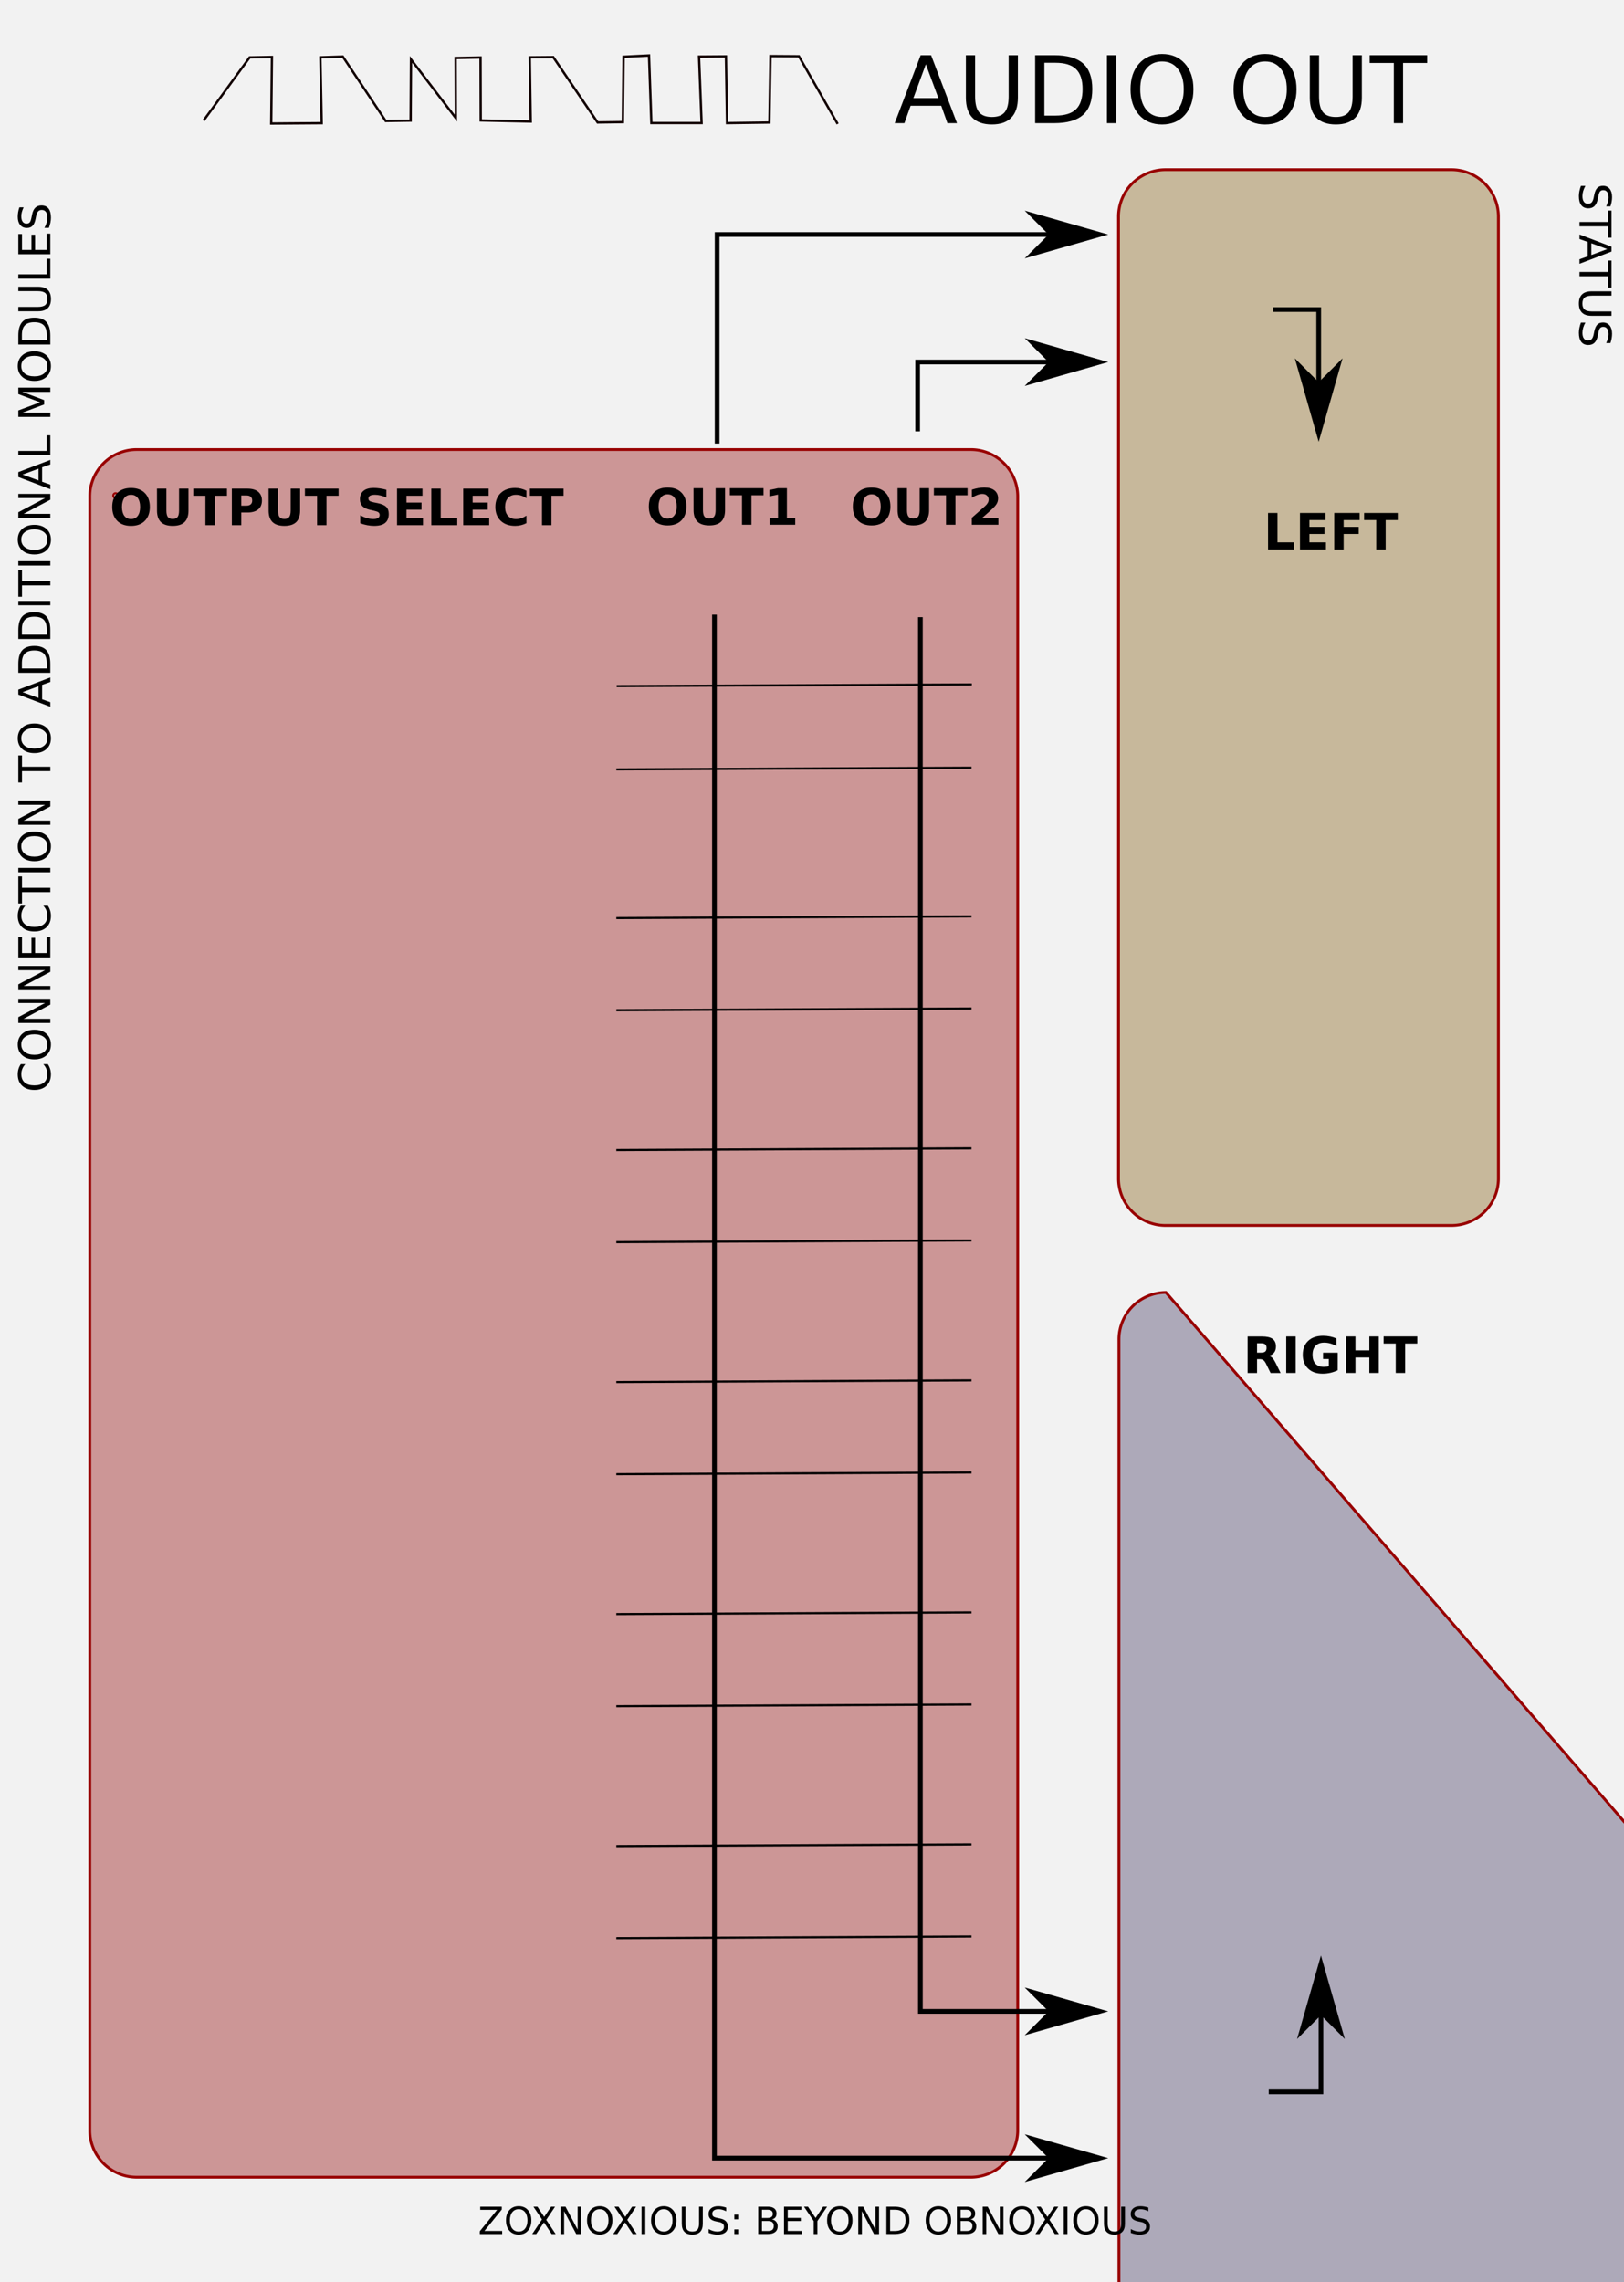 <?xml version="1.0" encoding="UTF-8" standalone="no"?>
<!-- Created with Inkscape (http://www.inkscape.org/) -->

<svg
   width="91.44mm"
   height="128.5mm"
   viewBox="0 0 91.44 128.5"
   version="1.1"
   id="svg1199"
   inkscape:version="1.1.2 (0a00cf5339, 2022-02-04)"
   sodipodi:docname="AudioOut.svg"
   xmlns:inkscape="http://www.inkscape.org/namespaces/inkscape"
   xmlns:sodipodi="http://sodipodi.sourceforge.net/DTD/sodipodi-0.dtd"
   xmlns="http://www.w3.org/2000/svg"
   xmlns:svg="http://www.w3.org/2000/svg">
  <rect x="0" y="0" width="91.44" height="128.5" fill="#808080" stroke="none"/>
  <sodipodi:namedview
     id="namedview1201"
     pagecolor="#ffffff"
     bordercolor="#666666"
     borderopacity="1.0"
     inkscape:pageshadow="2"
     inkscape:pageopacity="0.0"
     inkscape:pagecheckerboard="0"
     inkscape:document-units="mm"
     showgrid="false"
     inkscape:zoom="0.7799327"
     inkscape:cx="157.70592"
     inkscape:cy="224.37833"
     inkscape:window-width="1231"
     inkscape:window-height="707"
     inkscape:window-x="209"
     inkscape:window-y="122"
     inkscape:window-maximized="0"
     inkscape:current-layer="layer3"
     inkscape:snap-nodes="false" />
  <defs
     id="defs1196">
    <marker
       style="overflow:visible"
       id="marker2980"
       refX="0"
       refY="0"
       orient="auto"
       inkscape:stockid="Arrow1Lstart"
       inkscape:isstock="true">
      <path
         transform="matrix(0.8,0,0,0.8,10,0)"
         style="fill:context-stroke;fill-rule:evenodd;stroke:context-stroke;stroke-width:1pt"
         d="M 0,0 5,-5 -12.5,0 5,5 Z"
         id="path2719" />
    </marker>
    <marker
       style="overflow:visible"
       id="Arrow1Lend"
       refX="0"
       refY="0"
       orient="auto"
       inkscape:stockid="Arrow1Lend"
       inkscape:isstock="true">
      <path
         transform="matrix(-0.8,0,0,-0.8,-10,0)"
         style="fill:context-stroke;fill-rule:evenodd;stroke:context-stroke;stroke-width:1pt"
         d="M 0,0 5,-5 -12.5,0 5,5 Z"
         id="path6358" />
    </marker>
    <marker
       style="overflow:visible"
       id="marker6625"
       refX="0"
       refY="0"
       orient="auto"
       inkscape:stockid="Arrow1Lstart"
       inkscape:isstock="true">
      <path
         transform="matrix(0.8,0,0,0.8,10,0)"
         style="fill:context-stroke;fill-rule:evenodd;stroke:context-stroke;stroke-width:1pt"
         d="M 0,0 5,-5 -12.5,0 5,5 Z"
         id="path6623" />
    </marker>
    <marker
       style="overflow:visible"
       id="Arrow1Lstart"
       refX="0"
       refY="0"
       orient="auto"
       inkscape:stockid="Arrow1Lstart"
       inkscape:isstock="true">
      <path
         transform="matrix(0.8,0,0,0.8,10,0)"
         style="fill:context-stroke;fill-rule:evenodd;stroke:context-stroke;stroke-width:1pt"
         d="M 0,0 5,-5 -12.5,0 5,5 Z"
         id="path6355" />
    </marker>
    <marker
       style="overflow:visible"
       id="Arrow1Lend-5"
       refX="0"
       refY="0"
       orient="auto"
       inkscape:stockid="Arrow1Lend"
       inkscape:isstock="true">
      <path
         transform="matrix(-0.8,0,0,-0.8,-10,0)"
         style="fill:context-stroke;fill-rule:evenodd;stroke:context-stroke;stroke-width:1pt"
         d="M 0,0 5,-5 -12.5,0 5,5 Z"
         id="path6358-6" />
    </marker>
    <marker
       style="overflow:visible"
       id="Arrow1Lend-1"
       refX="0"
       refY="0"
       orient="auto"
       inkscape:stockid="Arrow1Lend"
       inkscape:isstock="true">
      <path
         transform="matrix(-0.8,0,0,-0.8,-10,0)"
         style="fill:context-stroke;fill-rule:evenodd;stroke:context-stroke;stroke-width:1pt"
         d="M 0,0 5,-5 -12.5,0 5,5 Z"
         id="path6358-4" />
    </marker>
    <inkscape:path-effect
       effect="fillet_chamfer"
       id="path-effect143"
       is_visible="true"
       lpeversion="1"
       satellites_param="F,0,0,1,0,2.646,0,2 @ F,0,0,1,0,2.646,0,2 @ F,0,0,1,0,2.646,0,2 @ F,0,0,1,0,2.646,0,2"
       unit="px"
       method="auto"
       mode="F"
       radius="10"
       chamfer_steps="1"
       flexible="false"
       use_knot_distance="true"
       apply_no_radius="true"
       apply_with_radius="true"
       only_selected="false"
       hide_knots="false"
       nodesatellites_param="F,0,0,1,0,2.646,0,2 @ F,0,0,1,0,2.646,0,2 @ F,0,0,1,0,2.646,0,2 @ F,0,0,1,0,2.646,0,2" />
    <inkscape:path-effect
       effect="fillet_chamfer"
       id="path-effect145"
       is_visible="true"
       lpeversion="1"
       satellites_param="F,0,0,1,0,2.646,0,1 @ F,0,0,1,0,2.646,0,1 @ F,0,0,1,0,2.646,0,1 @ F,0,0,1,0,2.646,0,1"
       unit="px"
       method="auto"
       mode="F"
       radius="10"
       chamfer_steps="1"
       flexible="false"
       use_knot_distance="true"
       apply_no_radius="true"
       apply_with_radius="true"
       only_selected="false"
       hide_knots="false"
       nodesatellites_param="F,0,0,1,0,2.646,0,1 @ F,0,0,1,0,2.646,0,1 @ F,0,0,1,0,2.646,0,1 @ F,0,0,1,0,2.646,0,1" />
    <inkscape:path-effect
       effect="fillet_chamfer"
       id="path-effect147"
       is_visible="true"
       lpeversion="1"
       satellites_param="F,0,0,1,0,2.646,0,1 @ F,0,0,1,0,2.646,0,1 @ F,0,0,1,0,2.646,0,1 @ F,0,0,1,0,2.646,0,1"
       unit="px"
       method="auto"
       mode="F"
       radius="10"
       chamfer_steps="1"
       flexible="false"
       use_knot_distance="true"
       apply_no_radius="true"
       apply_with_radius="true"
       only_selected="false"
       hide_knots="false"
       nodesatellites_param="F,0,0,1,0,2.646,0,1 @ F,0,0,1,0,2.646,0,1 @ F,0,0,1,0,2.646,0,1 @ F,0,0,1,0,2.646,0,1" />
  </defs>
  <g
     inkscape:groupmode="layer"
     id="layer3"
     inkscape:label="background"
     style="display:inline">
    <g
       id="rect297"
       style="display:inline;fill:#f2f2f2;fill-opacity:1;stroke:none;stroke-opacity:1"
       transform="matrix(1.226,0,0,1.021,-1.528,-1.854)">
      <path
         style="color:#000000;fill:#f2f2f2;fill-opacity:1;stroke:none;stroke-width:0.222;stroke-opacity:1;-inkscape-stroke:none;paint-order:markers fill stroke"
         d="M -0.273,-0.031 H 76.953 V 129.291 H -0.273 Z"
         id="path32372" />
      <path
         style="color:#000000;fill:#f2f2f2;fill-opacity:1;stroke:none;stroke-opacity:1;-inkscape-stroke:none;paint-order:markers fill stroke"
         d="M -0.385,-0.143 V -0.031 129.402 H 77.064 V -0.143 Z m 0.223,0.223 H 76.842 V 129.18 H -0.162 Z"
         id="path32374" />
    </g>
    <path
       style="display:inline;fill:#c7b89b;fill-opacity:1;stroke:#980000;stroke-width:0.158;stroke-dasharray:none"
       id="rect1316-8"
       width="21.39"
       height="59.448"
       x="62.978"
       y="9.553"
       inkscape:path-effect="#path-effect145"
       sodipodi:type="rect"
       d="M 65.624,9.553 H 81.722 a 2.646,2.646 45 0 1 2.646,2.646 V 66.355 A 2.646,2.646 135 0 1 81.722,69.001 H 65.624 A 2.646,2.646 45 0 1 62.978,66.355 V 12.199 a 2.646,2.646 135 0 1 2.646,-2.646 z" />
    <path
       style="display:inline;fill:#ada9b9;fill-opacity:1;stroke:#980000;stroke-width:0.158;stroke-dasharray:none"
       id="rect1316-8-9"
       width="21.34"
       height="50.327"
       x="63.003"
       y="72.773"
       inkscape:path-effect="#path-effect147"
       sodipodi:type="rect"
       d="m 65.649,72.773 h 16.048 a 2.646,2.646 45 0 1 2.646,2.646 v 45.035 a 2.646,2.646 135 0 1 -2.646,2.646 H 65.649 a 2.646,2.646 45 0 1 -2.646,-2.646 V 75.419 a 2.646,2.646 135 0 1 2.646,-2.646 z" />
    <path
       style="display:inline;fill:#cc9696;fill-opacity:1;stroke:#980000;stroke-width:0.158;stroke-dasharray:none"
       id="rect1316"
       width="52.248"
       height="97.279"
       x="5.055"
       y="25.313"
       inkscape:path-effect="#path-effect143"
       sodipodi:type="rect"
       d="M 7.701,25.313 H 54.657 a 2.646,2.646 45 0 1 2.646,2.646 v 91.987 a 2.646,2.646 135 0 1 -2.646,2.646 H 7.701 A 2.646,2.646 45 0 1 5.055,119.946 V 27.959 a 2.646,2.646 135 0 1 2.646,-2.646 z" />
  </g>
  <g
     inkscape:groupmode="layer"
     id="layer2"
     inkscape:label="layout"
     style="display:inline">
    <g
       id="path1674">
      <path
         style="color:#000000;fill:#b1b1b1;stroke-width:0.265;-inkscape-stroke:none"
         d="m 6.564,27.902 a 0.055,0.055 0 0 1 -0.055,0.055 0.055,0.055 0 0 1 -0.055,-0.055 0.055,0.055 0 0 1 0.055,-0.055 0.055,0.055 0 0 1 0.055,0.055 z"
         id="path1358" />
      <path
         style="color:#000000;fill:#980000;-inkscape-stroke:none"
         d="m 6.508,27.715 c -0.102,0 -0.186,0.086 -0.186,0.188 1.9e-6,0.102 0.084,0.188 0.186,0.188 0.102,0 0.187,-0.086 0.188,-0.188 -1.9e-6,-0.102 -0.086,-0.188 -0.188,-0.188 z m 0,0.109 c 0.041,0 0.078,0.037 0.078,0.078 -8e-7,0.041 -0.037,0.076 -0.078,0.076 -0.041,0 -0.076,-0.035 -0.076,-0.076 8e-7,-0.041 0.035,-0.078 0.076,-0.078 z"
         id="path1360" />
    </g>
    <g
       aria-label="OUTPUT SELECT"
       id="text2294"
       style="font-weight:bold;font-size:2.822px;line-height:1.25;-inkscape-font-specification:'sans-serif, Bold';stroke-width:0.265">
      <path
         d="m 7.378,27.86 q -0.243,0 -0.376,0.179 -0.134,0.179 -0.134,0.504 0,0.324 0.134,0.503 0.134,0.179 0.376,0.179 0.244,0 0.378,-0.179 0.134,-0.179 0.134,-0.503 0,-0.325 -0.134,-0.504 Q 7.622,27.86 7.378,27.86 Z m 0,-0.384 q 0.496,0 0.777,0.284 0.281,0.284 0.281,0.784 0,0.499 -0.281,0.783 -0.281,0.284 -0.777,0.284 -0.495,0 -0.777,-0.284 -0.281,-0.284 -0.281,-0.783 0,-0.5 0.281,-0.784 0.282,-0.284 0.777,-0.284 z"
         id="path1132" />
      <path
         d="m 8.838,27.513 h 0.531 v 1.233 q 0,0.255 0.083,0.365 0.084,0.109 0.273,0.109 0.19,0 0.273,-0.109 0.084,-0.11 0.084,-0.365 v -1.233 h 0.531 v 1.233 q 0,0.437 -0.219,0.65 -0.219,0.214 -0.668,0.214 -0.448,0 -0.667,-0.214 -0.219,-0.214 -0.219,-0.65 z"
         id="path1134" />
      <path
         d="m 10.884,27.513 h 1.896 v 0.401 h -0.682 v 1.656 h -0.531 v -1.656 h -0.684 z"
         id="path1136" />
      <path
         d="m 13.054,27.513 h 0.881 q 0.393,0 0.602,0.175 0.211,0.174 0.211,0.496 0,0.324 -0.211,0.499 -0.209,0.174 -0.602,0.174 h -0.35 v 0.714 h -0.531 z m 0.531,0.384 v 0.575 h 0.294 q 0.154,0 0.238,-0.074 0.084,-0.076 0.084,-0.214 0,-0.138 -0.084,-0.212 -0.084,-0.074 -0.238,-0.074 z"
         id="path1138" />
      <path
         d="m 15.123,27.513 h 0.531 v 1.233 q 0,0.255 0.083,0.365 0.084,0.109 0.273,0.109 0.19,0 0.273,-0.109 0.084,-0.11 0.084,-0.365 v -1.233 h 0.531 v 1.233 q 0,0.437 -0.219,0.65 -0.219,0.214 -0.668,0.214 -0.448,0 -0.667,-0.214 -0.219,-0.214 -0.219,-0.65 z"
         id="path1140" />
      <path
         d="m 17.169,27.513 h 1.896 v 0.401 h -0.682 v 1.656 H 17.853 v -1.656 h -0.684 z"
         id="path1142" />
      <path
         d="m 21.754,27.577 v 0.435 q -0.169,-0.076 -0.331,-0.114 -0.161,-0.039 -0.305,-0.039 -0.19,0 -0.281,0.052 -0.091,0.052 -0.091,0.163 0,0.083 0.061,0.13 0.062,0.045 0.223,0.079 l 0.226,0.045 q 0.343,0.069 0.488,0.209 0.145,0.141 0.145,0.4 0,0.34 -0.203,0.507 -0.201,0.165 -0.616,0.165 -0.196,0 -0.393,-0.037 -0.197,-0.037 -0.394,-0.11 v -0.448 q 0.197,0.105 0.38,0.158 0.185,0.052 0.356,0.052 0.174,0 0.266,-0.058 0.092,-0.058 0.092,-0.165 0,-0.096 -0.063,-0.149 -0.062,-0.052 -0.249,-0.094 l -0.205,-0.045 q -0.309,-0.066 -0.452,-0.211 -0.142,-0.145 -0.142,-0.39 0,-0.307 0.198,-0.473 0.198,-0.165 0.571,-0.165 0.169,0 0.349,0.026 0.179,0.025 0.371,0.076 z"
         id="path1144" />
      <path
         d="m 22.355,27.513 h 1.432 v 0.401 h -0.901 v 0.383 h 0.847 v 0.401 h -0.847 v 0.471 h 0.932 v 0.401 h -1.462 z"
         id="path1146" />
      <path
         d="m 24.283,27.513 h 0.531 v 1.656 h 0.932 v 0.401 h -1.462 z"
         id="path1148" />
      <path
         d="m 26.081,27.513 h 1.432 v 0.401 h -0.901 v 0.383 h 0.847 v 0.401 h -0.847 v 0.471 h 0.932 v 0.401 h -1.462 z"
         id="path1150" />
      <path
         d="m 29.641,29.457 q -0.146,0.076 -0.305,0.114 -0.158,0.039 -0.331,0.039 -0.514,0 -0.814,-0.287 -0.3,-0.288 -0.3,-0.78 0,-0.493 0.3,-0.78 0.3,-0.288 0.814,-0.288 0.172,0 0.331,0.039 0.158,0.039 0.305,0.114 v 0.426 q -0.147,-0.101 -0.291,-0.147 -0.143,-0.047 -0.302,-0.047 -0.284,0 -0.446,0.182 -0.163,0.182 -0.163,0.502 0,0.318 0.163,0.5 0.163,0.182 0.446,0.182 0.158,0 0.302,-0.047 0.143,-0.047 0.291,-0.147 z"
         id="path1152" />
      <path
         d="m 29.835,27.513 h 1.896 v 0.401 h -0.682 v 1.656 H 30.518 v -1.656 h -0.684 z"
         id="path1154" />
    </g>
    <g
       aria-label="OUT1"
       id="text2294-6"
       style="font-weight:bold;font-size:2.822px;line-height:1.25;-inkscape-font-specification:'sans-serif, Bold';stroke-width:0.265">
      <path
         d="m 37.59,27.835 q -0.243,0 -0.376,0.179 -0.134,0.179 -0.134,0.504 0,0.324 0.134,0.503 0.134,0.179 0.376,0.179 0.244,0 0.378,-0.179 0.134,-0.179 0.134,-0.503 0,-0.325 -0.134,-0.504 -0.134,-0.179 -0.378,-0.179 z m 0,-0.384 q 0.496,0 0.777,0.284 0.281,0.284 0.281,0.784 0,0.499 -0.281,0.783 -0.281,0.284 -0.777,0.284 -0.495,0 -0.777,-0.284 -0.281,-0.284 -0.281,-0.783 0,-0.5 0.281,-0.784 0.282,-0.284 0.777,-0.284 z"
         id="path1123" />
      <path
         d="m 39.049,27.488 h 0.531 v 1.233 q 0,0.255 0.083,0.365 0.084,0.109 0.273,0.109 0.19,0 0.273,-0.109 0.084,-0.11 0.084,-0.365 v -1.233 h 0.531 v 1.233 q 0,0.437 -0.219,0.65 -0.219,0.214 -0.668,0.214 -0.448,0 -0.667,-0.214 -0.219,-0.214 -0.219,-0.65 z"
         id="path1125" />
      <path
         d="m 41.095,27.488 h 1.896 v 0.401 H 42.309 v 1.656 H 41.779 V 27.889 H 41.095 Z"
         id="path1127" />
      <path
         d="m 43.337,29.179 h 0.469 v -1.33 l -0.481,0.099 v -0.361 l 0.478,-0.099 h 0.504 v 1.691 h 0.469 v 0.367 h -1.439 z"
         id="path1129" />
    </g>
    <g
       aria-label="LEFT"
       id="text2294-6-4"
       style="font-weight:bold;font-size:2.822px;line-height:1.25;-inkscape-font-specification:'sans-serif, Bold';display:inline;stroke-width:0.265">
      <path
         d="m 71.398,28.882 h 0.531 v 1.656 h 0.932 v 0.401 h -1.462 z"
         id="path1114" />
      <path
         d="m 73.196,28.882 h 1.432 v 0.401 h -0.901 v 0.383 h 0.847 v 0.401 h -0.847 v 0.471 h 0.932 v 0.401 h -1.462 z"
         id="path1116" />
      <path
         d="m 75.124,28.882 h 1.432 v 0.401 h -0.901 v 0.383 h 0.847 v 0.401 h -0.847 v 0.872 h -0.531 z"
         id="path1118" />
      <path
         d="m 76.807,28.882 h 1.896 v 0.401 h -0.682 v 1.656 h -0.531 v -1.656 h -0.684 z"
         id="path1120" />
    </g>
    <g
       aria-label="RIGHT"
       id="text2294-6-4-3"
       style="font-weight:bold;font-size:2.822px;line-height:1.25;-inkscape-font-specification:'sans-serif, Bold';display:inline;stroke-width:0.265">
      <path
         d="m 71.002,76.163 q 0.167,0 0.238,-0.062 0.073,-0.062 0.073,-0.204 0,-0.141 -0.073,-0.201 -0.072,-0.061 -0.238,-0.061 h -0.223 v 0.528 z m -0.223,0.367 v 0.779 h -0.531 v -2.057 h 0.81 q 0.407,0 0.595,0.136 0.19,0.136 0.19,0.431 0,0.204 -0.099,0.335 -0.098,0.131 -0.296,0.193 0.109,0.025 0.194,0.113 0.087,0.087 0.175,0.265 l 0.288,0.584 H 71.541 L 71.29,76.797 q -0.076,-0.154 -0.154,-0.211 -0.077,-0.057 -0.207,-0.057 z"
         id="path1103" />
      <path
         d="m 72.422,75.25 h 0.531 v 2.057 h -0.531 z"
         id="path1105" />
      <path
         d="m 75.321,77.155 q -0.198,0.096 -0.412,0.145 -0.214,0.048 -0.441,0.048 -0.514,0 -0.814,-0.287 -0.3,-0.288 -0.3,-0.78 0,-0.497 0.306,-0.783 0.306,-0.285 0.838,-0.285 0.205,0 0.393,0.039 0.189,0.039 0.356,0.114 v 0.426 q -0.172,-0.098 -0.343,-0.146 -0.169,-0.048 -0.34,-0.048 -0.317,0 -0.489,0.178 -0.171,0.176 -0.171,0.506 0,0.327 0.165,0.504 0.165,0.178 0.47,0.178 0.083,0 0.153,-0.01 0.072,-0.011 0.128,-0.033 v -0.4 h -0.324 v -0.356 h 0.827 z"
         id="path1107" />
      <path
         d="m 75.788,75.25 h 0.531 v 0.784 h 0.783 v -0.784 h 0.531 v 2.057 h -0.531 v -0.872 h -0.783 v 0.872 h -0.531 z"
         id="path1109" />
      <path
         d="m 77.905,75.25 h 1.896 v 0.401 h -0.682 v 1.656 h -0.531 v -1.656 h -0.684 z"
         id="path1111" />
    </g>
    <g
       aria-label="OUT2"
       id="text2294-0"
       style="font-weight:bold;font-size:2.822px;line-height:1.25;-inkscape-font-specification:'sans-serif, Bold';stroke-width:0.265">
      <path
         d="m 49.077,27.835 q -0.243,0 -0.376,0.179 -0.134,0.179 -0.134,0.504 0,0.324 0.134,0.503 0.134,0.179 0.376,0.179 0.244,0 0.378,-0.179 0.134,-0.179 0.134,-0.503 0,-0.325 -0.134,-0.504 -0.134,-0.179 -0.378,-0.179 z m 0,-0.384 q 0.496,0 0.777,0.284 0.281,0.284 0.281,0.784 0,0.499 -0.281,0.783 -0.281,0.284 -0.777,0.284 -0.495,0 -0.777,-0.284 -0.281,-0.284 -0.281,-0.783 0,-0.5 0.281,-0.784 0.282,-0.284 0.777,-0.284 z"
         id="path1094" />
      <path
         d="m 50.537,27.488 h 0.531 v 1.233 q 0,0.255 0.083,0.365 0.084,0.109 0.273,0.109 0.19,0 0.273,-0.109 0.084,-0.11 0.084,-0.365 v -1.233 h 0.531 v 1.233 q 0,0.437 -0.219,0.65 -0.219,0.214 -0.668,0.214 -0.448,0 -0.667,-0.214 -0.219,-0.214 -0.219,-0.65 z"
         id="path1096" />
      <path
         d="m 52.583,27.488 h 1.896 v 0.401 h -0.682 v 1.656 h -0.531 v -1.656 h -0.684 z"
         id="path1098" />
      <path
         d="m 55.308,29.155 h 0.905 v 0.39 h -1.495 v -0.39 l 0.751,-0.663 q 0.101,-0.091 0.149,-0.178 0.048,-0.087 0.048,-0.181 0,-0.145 -0.098,-0.233 -0.096,-0.088 -0.258,-0.088 -0.124,0 -0.271,0.054 -0.147,0.052 -0.316,0.157 v -0.452 q 0.179,-0.059 0.354,-0.09 0.175,-0.032 0.343,-0.032 0.369,0 0.573,0.163 0.205,0.163 0.205,0.453 0,0.168 -0.087,0.314 -0.087,0.145 -0.365,0.389 z"
         id="path1100" />
    </g>
    <g
       id="path6726">
      <path
         style="color:#000000;fill:#000000;-inkscape-stroke:none"
         d="M 71.693,17.299 V 17.562 h 2.424 v 6.801 h 0.266 v -7.064 z"
         id="path1512" />
      <g
         id="g1502">
        <g
           id="path1504">
          <path
             style="color:#000000;fill:#000000;fill-rule:evenodd;stroke-width:0.212pt;-inkscape-stroke:none"
             d="m 74.25,21.718 -1.058,-1.058 1.058,3.704 1.058,-3.704 z"
             id="path1508" />
          <path
             style="color:#000000;fill:#000000;fill-rule:evenodd;-inkscape-stroke:none"
             d="M 72.906,20.176 74.25,24.877 75.594,20.176 74.25,21.52 Z M 75.025,21.143 74.25,23.85 73.479,21.146 74.25,21.918 l 0.1,-0.1 z"
             id="path1510" />
        </g>
      </g>
    </g>
    <g
       id="path6726-3">
      <path
         style="color:#000000;fill:#000000;-inkscape-stroke:none"
         d="m 74.246,110.621 v 7.031 H 71.438 v 0.264 h 3.072 v -7.295 z"
         id="path1498" />
      <g
         id="g1488">
        <g
           id="path1490">
          <path
             style="color:#000000;fill:#000000;fill-rule:evenodd;stroke-width:0.212pt;-inkscape-stroke:none"
             d="m 74.378,113.268 1.058,1.058 -1.058,-3.704 -1.058,3.704 z"
             id="path1494" />
          <path
             style="color:#000000;fill:#000000;fill-rule:evenodd;-inkscape-stroke:none"
             d="m 74.377,110.107 -1.344,4.703 1.344,-1.344 1.344,1.344 z m 0.002,1.027 0.773,2.709 -0.775,-0.775 -0.1,0.1 -0.672,0.672 z"
             id="path1496" />
        </g>
      </g>
    </g>
    <g
       id="path7426">
      <path
         style="color:#000000;fill:#000000;-inkscape-stroke:none"
         d="m 40.096,34.609 v 87.039 h 21.791 v -0.266 H 40.359 V 34.609 Z"
         id="path1484" />
      <g
         id="g1474">
        <g
           id="path1476">
          <path
             style="color:#000000;fill:#000000;fill-rule:evenodd;stroke-width:0.212pt;-inkscape-stroke:none"
             d="m 59.241,121.515 -1.058,1.058 3.704,-1.058 -3.704,-1.058 z"
             id="path1480" />
          <path
             style="color:#000000;fill:#000000;fill-rule:evenodd;-inkscape-stroke:none"
             d="m 57.697,120.172 1.344,1.344 -1.344,1.344 4.703,-1.344 z m 0.969,0.568 2.707,0.775 -2.703,0.771 0.771,-0.771 -0.1,-0.1 z"
             id="path1482" />
        </g>
      </g>
    </g>
    <g
       id="path7428">
      <path
         style="color:#000000;fill:#000000;-inkscape-stroke:none"
         d="m 40.246,13.072 v 11.902 h 0.264 V 13.336 h 21.377 v -0.264 z"
         id="path1470" />
      <g
         id="g1460">
        <g
           id="path1462">
          <path
             style="color:#000000;fill:#000000;fill-rule:evenodd;stroke-width:0.212pt;-inkscape-stroke:none"
             d="m 59.241,13.205 -1.058,1.058 3.704,-1.058 -3.704,-1.058 z"
             id="path1466" />
          <path
             style="color:#000000;fill:#000000;fill-rule:evenodd;-inkscape-stroke:none"
             d="m 57.697,11.861 1.344,1.344 -1.344,1.344 4.703,-1.344 z m 0.969,0.568 2.707,0.773 -2.703,0.773 0.771,-0.771 -0.1,-0.1 z"
             id="path1468" />
        </g>
      </g>
    </g>
    <g
       id="path7430">
      <path
         style="color:#000000;fill:#000000;-inkscape-stroke:none"
         d="m 51.535,20.254 v 4.035 h 0.264 v -3.771 h 10.088 v -0.264 z"
         id="path1456" />
      <g
         id="g1446">
        <g
           id="path1448">
          <path
             style="color:#000000;fill:#000000;fill-rule:evenodd;stroke-width:0.212pt;-inkscape-stroke:none"
             d="m 59.241,20.386 -1.058,1.058 3.704,-1.058 -3.704,-1.058 z"
             id="path1452" />
          <path
             style="color:#000000;fill:#000000;fill-rule:evenodd;-inkscape-stroke:none"
             d="m 57.697,19.043 1.344,1.344 -1.344,1.344 4.703,-1.344 z m 0.969,0.568 2.707,0.775 -2.703,0.771 0.771,-0.771 -0.1,-0.1 z"
             id="path1454" />
        </g>
      </g>
    </g>
    <g
       id="path7432">
      <path
         style="color:#000000;fill:#000000;-inkscape-stroke:none"
         d="m 51.691,34.75 v 78.635 h 10.195 v -0.266 H 51.955 V 34.75 Z"
         id="path1442" />
      <g
         id="g1432">
        <g
           id="path1434">
          <path
             style="color:#000000;fill:#000000;fill-rule:evenodd;stroke-width:0.212pt;-inkscape-stroke:none"
             d="m 59.241,113.252 -1.058,1.058 3.704,-1.058 -3.704,-1.058 z"
             id="path1438" />
          <path
             style="color:#000000;fill:#000000;fill-rule:evenodd;-inkscape-stroke:none"
             d="m 57.697,111.908 1.344,1.344 -1.344,1.344 4.703,-1.344 z m 0.969,0.568 2.707,0.773 -2.703,0.773 0.771,-0.771 -0.1,-0.1 z"
             id="path1440" />
        </g>
      </g>
    </g>
    <g
       id="g3272"
       transform="translate(-3.955)">
      <g
         aria-label="AUDIO OUT"
         id="text23912-0"
         style="font-size:5.25px;font-family:'.Keyboard';-inkscape-font-specification:'.Keyboard, Normal';stroke-width:0.131">
        <path
           d="m 56.085,3.618 -0.702,1.905 h 1.407 z M 55.793,3.108 h 0.587 l 1.459,3.827 h -0.538 L 56.952,5.954 h -1.725 l -0.349,0.982 h -0.546 z"
           id="path1077" />
        <path
           d="m 58.339,3.108 h 0.52 v 2.325 q 0,0.615 0.223,0.887 0.223,0.269 0.723,0.269 0.497,0 0.72,-0.269 Q 60.748,6.048 60.748,5.433 V 3.108 h 0.52 V 5.497 q 0,0.749 -0.372,1.13 -0.369,0.382 -1.092,0.382 -0.725,0 -1.097,-0.382 Q 58.339,6.246 58.339,5.497 Z"
           id="path1079" />
        <path
           d="m 62.758,3.534 v 2.976 h 0.625 q 0.792,0 1.159,-0.359 0.369,-0.359 0.369,-1.133 0,-0.769 -0.369,-1.125 -0.367,-0.359 -1.159,-0.359 z M 62.24,3.108 h 1.064 q 1.113,0 1.633,0.464 0.52,0.461 0.52,1.446 0,0.989 -0.523,1.453 -0.523,0.464 -1.63,0.464 h -1.064 z"
           id="path1081" />
        <path
           d="m 66.283,3.108 h 0.518 V 6.935 H 66.283 Z"
           id="path1083" />
        <path
           d="m 69.384,3.459 q -0.564,0 -0.897,0.42 -0.331,0.42 -0.331,1.146 0,0.723 0.331,1.143 0.333,0.42 0.897,0.42 0.564,0 0.892,-0.42 0.331,-0.42 0.331,-1.143 0,-0.725 -0.331,-1.146 -0.328,-0.42 -0.892,-0.42 z m 0,-0.42 q 0.805,0 1.287,0.541 0.482,0.538 0.482,1.446 0,0.905 -0.482,1.446 -0.482,0.538 -1.287,0.538 -0.807,0 -1.292,-0.538 -0.482,-0.538 -0.482,-1.446 0,-0.907 0.482,-1.446 0.484,-0.541 1.292,-0.541 z"
           id="path1085" />
        <path
           d="m 75.186,3.459 q -0.564,0 -0.897,0.42 -0.331,0.42 -0.331,1.146 0,0.723 0.331,1.143 0.333,0.42 0.897,0.42 0.564,0 0.892,-0.42 0.331,-0.42 0.331,-1.143 0,-0.725 -0.331,-1.146 Q 75.749,3.459 75.186,3.459 Z m 0,-0.42 q 0.805,0 1.287,0.541 0.482,0.538 0.482,1.446 0,0.905 -0.482,1.446 -0.482,0.538 -1.287,0.538 -0.807,0 -1.292,-0.538 -0.482,-0.538 -0.482,-1.446 0,-0.907 0.482,-1.446 0.484,-0.541 1.292,-0.541 z"
           id="path1087" />
        <path
           d="m 77.705,3.108 h 0.52 v 2.325 q 0,0.615 0.223,0.887 0.223,0.269 0.723,0.269 0.497,0 0.72,-0.269 Q 80.115,6.048 80.115,5.433 V 3.108 h 0.52 V 5.497 q 0,0.749 -0.372,1.13 -0.369,0.382 -1.092,0.382 -0.725,0 -1.097,-0.382 Q 77.705,6.246 77.705,5.497 Z"
           id="path1089" />
        <path
           d="m 81.076,3.108 h 3.238 V 3.544 H 82.955 V 6.935 H 82.435 V 3.544 h -1.359 z"
           id="path1091" />
      </g>
      <path
         style="color:#000000;fill:#110000;-inkscape-stroke:none"
         d="M 40.562,3.053 39,3.131 38.961,6.812 l -1.322,0.018 -2.498,-3.682 -1.422,0.012 0.053,3.617 -2.684,-0.059 -0.01,-3.551 -1.533,0.031 0.012,3.258 L 27.031,3.152 27.01,6.729 25.707,6.748 23.291,3.117 21.928,3.162 22,6.871 l -2.707,0.021 0.039,-3.752 -1.355,0.025 -2.613,3.588 0.107,0.076 2.574,-3.533 1.156,-0.021 -0.041,3.748 2.975,-0.021 L 22.062,3.289 23.223,3.25 l 2.416,3.631 1.502,-0.023 0.02,-3.32 2.527,3.309 -0.012,-3.518 1.271,-0.025 0.01,3.545 2.947,0.064 -0.053,-3.621 1.221,-0.01 2.498,3.682 1.521,-0.021 0.039,-3.686 1.305,-0.064 0.131,3.803 h 2.961 l -0.145,-3.746 1.383,-0.01 0.061,3.76 2.514,-0.035 0.061,-3.742 1.498,0.01 2.164,3.779 0.113,-0.064 -2.201,-3.846 -1.703,-0.012 -0.061,3.746 -2.256,0.031 -0.061,-3.758 -1.648,0.012 0.145,3.742 -2.697,0.002 z"
         id="path22502" />
    </g>
    <g
       aria-label="ZOXNOXIOUS: BEYOND OBNOXIOUS"
       id="text23912-2"
       style="font-size:2.117px;line-height:1.25;font-family:'.Keyboard';-inkscape-font-specification:'.Keyboard, Normal';display:inline;stroke-width:0.131">
      <path
         d="m 27.04,124.251 h 1.212 v 0.159 l -0.976,1.208 h 0.999 v 0.176 h -1.26 v -0.159 l 0.976,-1.208 h -0.952 z"
         id="path1024" />
      <path
         d="m 29.205,124.392 q -0.227,0 -0.362,0.17 -0.133,0.17 -0.133,0.462 0,0.291 0.133,0.461 0.134,0.17 0.362,0.17 0.227,0 0.36,-0.17 0.133,-0.17 0.133,-0.461 0,-0.292 -0.133,-0.462 -0.132,-0.17 -0.36,-0.17 z m 0,-0.17 q 0.325,0 0.519,0.218 0.194,0.217 0.194,0.583 0,0.365 -0.194,0.583 -0.194,0.217 -0.519,0.217 -0.326,0 -0.521,-0.217 -0.194,-0.217 -0.194,-0.583 0,-0.366 0.194,-0.583 0.195,-0.218 0.521,-0.218 z"
         id="path1026" />
      <path
         d="m 30.035,124.251 h 0.224 l 0.383,0.574 0.386,-0.574 h 0.224 l -0.496,0.741 0.529,0.802 h -0.224 l -0.434,-0.656 -0.437,0.656 h -0.225 l 0.551,-0.824 z"
         id="path1028" />
      <path
         d="m 31.56,124.251 h 0.281 l 0.684,1.291 v -1.291 h 0.203 v 1.543 h -0.281 l -0.684,-1.291 v 1.291 h -0.203 z"
         id="path1030" />
      <path
         d="m 33.769,124.392 q -0.227,0 -0.362,0.17 -0.133,0.17 -0.133,0.462 0,0.291 0.133,0.461 0.134,0.17 0.362,0.17 0.227,0 0.36,-0.17 0.133,-0.17 0.133,-0.461 0,-0.292 -0.133,-0.462 -0.132,-0.17 -0.36,-0.17 z m 0,-0.17 q 0.325,0 0.519,0.218 0.194,0.217 0.194,0.583 0,0.365 -0.194,0.583 -0.194,0.217 -0.519,0.217 -0.326,0 -0.521,-0.217 -0.194,-0.217 -0.194,-0.583 0,-0.366 0.194,-0.583 0.195,-0.218 0.521,-0.218 z"
         id="path1032" />
      <path
         d="m 34.599,124.251 h 0.224 l 0.383,0.574 0.386,-0.574 h 0.224 l -0.496,0.741 0.529,0.802 h -0.224 l -0.434,-0.656 -0.437,0.656 h -0.225 l 0.551,-0.824 z"
         id="path1034" />
      <path
         d="m 36.124,124.251 h 0.209 v 1.543 h -0.209 z"
         id="path1036" />
      <path
         d="m 37.374,124.392 q -0.227,0 -0.362,0.17 -0.133,0.17 -0.133,0.462 0,0.291 0.133,0.461 0.134,0.17 0.362,0.17 0.227,0 0.36,-0.17 0.133,-0.17 0.133,-0.461 0,-0.292 -0.133,-0.462 -0.132,-0.17 -0.36,-0.17 z m 0,-0.17 q 0.325,0 0.519,0.218 0.194,0.217 0.194,0.583 0,0.365 -0.194,0.583 -0.194,0.217 -0.519,0.217 -0.326,0 -0.521,-0.217 -0.194,-0.217 -0.194,-0.583 0,-0.366 0.194,-0.583 0.195,-0.218 0.521,-0.218 z"
         id="path1038" />
      <path
         d="m 38.39,124.251 h 0.21 v 0.937 q 0,0.248 0.09,0.358 0.09,0.109 0.291,0.109 0.201,0 0.29,-0.109 0.09,-0.11 0.09,-0.358 v -0.937 h 0.21 v 0.963 q 0,0.302 -0.15,0.456 -0.149,0.154 -0.44,0.154 -0.292,0 -0.442,-0.154 -0.149,-0.154 -0.149,-0.456 z"
         id="path1040" />
      <path
         d="m 40.888,124.302 v 0.204 q -0.119,-0.057 -0.224,-0.085 -0.105,-0.028 -0.204,-0.028 -0.171,0 -0.264,0.066 -0.092,0.066 -0.092,0.188 0,0.102 0.061,0.155 0.062,0.052 0.234,0.084 l 0.126,0.026 q 0.234,0.044 0.344,0.157 0.112,0.112 0.112,0.3 0,0.224 -0.151,0.34 -0.15,0.116 -0.44,0.116 -0.11,0 -0.234,-0.025 -0.123,-0.025 -0.255,-0.073 v -0.215 q 0.127,0.071 0.249,0.107 0.122,0.036 0.24,0.036 0.179,0 0.276,-0.07 0.097,-0.07 0.097,-0.201 0,-0.114 -0.07,-0.178 -0.069,-0.064 -0.228,-0.096 l -0.127,-0.025 q -0.234,-0.046 -0.338,-0.146 -0.104,-0.099 -0.104,-0.276 0,-0.205 0.144,-0.322 0.145,-0.118 0.398,-0.118 0.109,0 0.221,0.02 0.113,0.02 0.23,0.059 z"
         id="path1042" />
      <path
         d="m 41.347,125.531 h 0.218 v 0.263 h -0.218 z m 0,-0.832 h 0.218 v 0.263 h -0.218 z"
         id="path1044" />
      <path
         d="m 42.902,125.057 v 0.565 h 0.335 q 0.168,0 0.249,-0.069 0.082,-0.07 0.082,-0.214 0,-0.145 -0.082,-0.213 -0.081,-0.069 -0.249,-0.069 z m 0,-0.635 v 0.465 h 0.309 q 0.153,0 0.227,-0.057 0.075,-0.058 0.075,-0.176 0,-0.117 -0.075,-0.175 -0.074,-0.058 -0.227,-0.058 z m -0.209,-0.172 h 0.533 q 0.239,0 0.368,0.099 0.129,0.099 0.129,0.282 0,0.142 -0.066,0.225 -0.066,0.084 -0.194,0.104 0.154,0.033 0.239,0.138 0.086,0.104 0.086,0.261 0,0.207 -0.141,0.319 -0.141,0.113 -0.4,0.113 h -0.554 z"
         id="path1046" />
      <path
         d="m 44.145,124.251 h 0.976 v 0.176 h -0.767 v 0.457 h 0.735 v 0.176 h -0.735 v 0.559 h 0.785 v 0.176 h -0.994 z"
         id="path1048" />
      <path
         d="m 45.27,124.251 h 0.224 l 0.428,0.635 0.425,-0.635 h 0.224 l -0.546,0.808 v 0.735 h -0.21 v -0.735 z"
         id="path1050" />
      <path
         d="m 47.286,124.392 q -0.227,0 -0.362,0.17 -0.133,0.17 -0.133,0.462 0,0.291 0.133,0.461 0.134,0.17 0.362,0.17 0.227,0 0.36,-0.17 0.133,-0.17 0.133,-0.461 0,-0.292 -0.133,-0.462 -0.132,-0.17 -0.36,-0.17 z m 0,-0.17 q 0.325,0 0.519,0.218 0.194,0.217 0.194,0.583 0,0.365 -0.194,0.583 -0.194,0.217 -0.519,0.217 -0.326,0 -0.521,-0.217 -0.194,-0.217 -0.194,-0.583 0,-0.366 0.194,-0.583 0.195,-0.218 0.521,-0.218 z"
         id="path1052" />
      <path
         d="m 48.326,124.251 h 0.281 l 0.684,1.291 v -1.291 h 0.203 v 1.543 h -0.281 l -0.684,-1.291 v 1.291 h -0.203 z"
         id="path1054" />
      <path
         d="m 50.118,124.422 v 1.2 h 0.252 q 0.319,0 0.467,-0.145 0.149,-0.145 0.149,-0.457 0,-0.31 -0.149,-0.454 -0.148,-0.145 -0.467,-0.145 z m -0.209,-0.172 h 0.429 q 0.449,0 0.658,0.187 0.21,0.186 0.21,0.583 0,0.399 -0.211,0.586 -0.211,0.187 -0.657,0.187 h -0.429 z"
         id="path1056" />
      <path
         d="m 52.838,124.392 q -0.227,0 -0.362,0.17 -0.133,0.17 -0.133,0.462 0,0.291 0.133,0.461 0.134,0.17 0.362,0.17 0.227,0 0.36,-0.17 0.133,-0.17 0.133,-0.461 0,-0.292 -0.133,-0.462 -0.132,-0.17 -0.36,-0.17 z m 0,-0.17 q 0.325,0 0.519,0.218 0.194,0.217 0.194,0.583 0,0.365 -0.194,0.583 -0.194,0.217 -0.519,0.217 -0.326,0 -0.521,-0.217 -0.194,-0.217 -0.194,-0.583 0,-0.366 0.194,-0.583 0.195,-0.218 0.521,-0.218 z"
         id="path1058" />
      <path
         d="m 54.086,125.057 v 0.565 h 0.335 q 0.168,0 0.249,-0.069 0.082,-0.07 0.082,-0.214 0,-0.145 -0.082,-0.213 -0.081,-0.069 -0.249,-0.069 z m 0,-0.635 v 0.465 h 0.309 q 0.153,0 0.227,-0.057 0.075,-0.058 0.075,-0.176 0,-0.117 -0.075,-0.175 -0.074,-0.058 -0.227,-0.058 z m -0.209,-0.172 h 0.533 q 0.239,0 0.368,0.099 0.129,0.099 0.129,0.282 0,0.142 -0.066,0.225 -0.066,0.084 -0.194,0.104 0.154,0.033 0.239,0.138 0.086,0.104 0.086,0.261 0,0.207 -0.141,0.319 -0.141,0.113 -0.4,0.113 h -0.554 z"
         id="path1060" />
      <path
         d="m 55.33,124.251 h 0.281 l 0.684,1.291 v -1.291 h 0.203 v 1.543 h -0.281 l -0.684,-1.291 v 1.291 h -0.203 z"
         id="path1062" />
      <path
         d="m 57.54,124.392 q -0.227,0 -0.362,0.17 -0.133,0.17 -0.133,0.462 0,0.291 0.133,0.461 0.134,0.17 0.362,0.17 0.227,0 0.36,-0.17 0.133,-0.17 0.133,-0.461 0,-0.292 -0.133,-0.462 -0.132,-0.17 -0.36,-0.17 z m 0,-0.17 q 0.325,0 0.519,0.218 0.194,0.217 0.194,0.583 0,0.365 -0.194,0.583 -0.194,0.217 -0.519,0.217 -0.326,0 -0.521,-0.217 -0.194,-0.217 -0.194,-0.583 0,-0.366 0.194,-0.583 0.195,-0.218 0.521,-0.218 z"
         id="path1064" />
      <path
         d="m 58.369,124.251 h 0.224 l 0.383,0.574 0.386,-0.574 h 0.224 l -0.496,0.741 0.529,0.802 h -0.224 l -0.434,-0.656 -0.437,0.656 H 58.299 l 0.551,-0.824 z"
         id="path1066" />
      <path
         d="m 59.894,124.251 h 0.209 v 1.543 h -0.209 z"
         id="path1068" />
      <path
         d="m 61.144,124.392 q -0.227,0 -0.362,0.17 -0.133,0.17 -0.133,0.462 0,0.291 0.133,0.461 0.134,0.17 0.362,0.17 0.227,0 0.36,-0.17 0.133,-0.17 0.133,-0.461 0,-0.292 -0.133,-0.462 -0.132,-0.17 -0.36,-0.17 z m 0,-0.17 q 0.325,0 0.519,0.218 0.194,0.217 0.194,0.583 0,0.365 -0.194,0.583 -0.194,0.217 -0.519,0.217 -0.326,0 -0.521,-0.217 -0.194,-0.217 -0.194,-0.583 0,-0.366 0.194,-0.583 0.195,-0.218 0.521,-0.218 z"
         id="path1070" />
      <path
         d="m 62.16,124.251 h 0.21 v 0.937 q 0,0.248 0.09,0.358 0.09,0.109 0.291,0.109 0.201,0 0.29,-0.109 0.09,-0.11 0.09,-0.358 v -0.937 h 0.21 v 0.963 q 0,0.302 -0.15,0.456 -0.149,0.154 -0.44,0.154 -0.292,0 -0.442,-0.154 -0.149,-0.154 -0.149,-0.456 z"
         id="path1072" />
      <path
         d="m 64.658,124.302 v 0.204 q -0.119,-0.057 -0.224,-0.085 -0.105,-0.028 -0.204,-0.028 -0.171,0 -0.264,0.066 -0.092,0.066 -0.092,0.188 0,0.102 0.061,0.155 0.062,0.052 0.234,0.084 l 0.126,0.026 q 0.234,0.044 0.344,0.157 0.112,0.112 0.112,0.3 0,0.224 -0.151,0.34 -0.15,0.116 -0.44,0.116 -0.11,0 -0.234,-0.025 -0.123,-0.025 -0.255,-0.073 v -0.215 q 0.127,0.071 0.249,0.107 0.122,0.036 0.24,0.036 0.179,0 0.276,-0.07 0.097,-0.07 0.097,-0.201 0,-0.114 -0.07,-0.178 -0.069,-0.064 -0.228,-0.096 l -0.127,-0.025 q -0.234,-0.046 -0.338,-0.146 -0.104,-0.099 -0.104,-0.276 0,-0.205 0.144,-0.322 0.145,-0.118 0.398,-0.118 0.109,0 0.221,0.02 0.113,0.02 0.23,0.059 z"
         id="path1074" />
    </g>
    <path
       style="color:#000000;fill:#000000;-inkscape-stroke:none"
       d="m 54.719,38.477 -19.996,0.096 0.002,0.121 19.994,-0.096 z"
       id="path4227" />
    <path
       style="color:#000000;fill:#000000;-inkscape-stroke:none"
       d="m 54.699,43.168 -19.996,0.096 v 0.121 l 19.996,-0.096 z"
       id="path4227-5" />
    <path
       style="color:#000000;fill:#000000;-inkscape-stroke:none"
       d="m 54.699,51.539 -19.996,0.096 v 0.121 l 19.996,-0.096 z"
       id="path4227-5-5" />
    <path
       style="color:#000000;fill:#000000;-inkscape-stroke:none"
       d="m 54.699,56.725 -19.996,0.096 v 0.123 l 19.996,-0.098 z"
       id="path4227-5-4" />
    <path
       style="color:#000000;fill:#000000;-inkscape-stroke:none"
       d="m 54.699,69.787 -19.996,0.096 v 0.121 l 19.996,-0.096 z"
       id="path4227-5-2" />
    <path
       style="color:#000000;fill:#000000;-inkscape-stroke:none"
       d="m 54.699,77.664 -19.996,0.096 v 0.121 l 19.996,-0.096 z"
       id="path4227-5-9" />
    <path
       style="color:#000000;fill:#000000;-inkscape-stroke:none"
       d="m 54.699,82.85 -19.996,0.096 v 0.121 l 19.996,-0.096 z"
       id="path4227-5-24" />
    <path
       style="color:#000000;fill:#000000;-inkscape-stroke:none"
       d="m 54.699,90.727 -19.996,0.096 v 0.121 l 19.996,-0.096 z"
       id="path4227-5-58" />
    <path
       style="color:#000000;fill:#000000;-inkscape-stroke:none"
       d="m 54.699,95.912 -19.996,0.096 v 0.121 l 19.996,-0.096 z"
       id="path4227-5-6" />
    <path
       style="color:#000000;fill:#000000;-inkscape-stroke:none"
       d="m 54.699,103.787 -19.996,0.098 v 0.121 l 19.996,-0.096 z"
       id="path4227-5-25" />
    <path
       style="color:#000000;fill:#000000;-inkscape-stroke:none"
       d="m 54.699,108.975 -19.996,0.096 v 0.121 l 19.996,-0.096 z"
       id="path4227-5-13" />
    <path
       style="color:#000000;fill:#000000;-inkscape-stroke:none"
       d="m 54.699,64.602 -19.996,0.096 v 0.121 l 19.996,-0.096 z"
       id="path4227-5-1" />
    <g
       aria-label="CONNECTION TO ADDITIONAL MODULES"
       transform="rotate(-90)"
       id="text92-2-1"
       style="font-size:2.469px;line-height:1.25;font-family:'.Keyboard';-inkscape-font-specification:'.Keyboard, Normal';display:inline;stroke-width:0.093">
      <path
         d="m -59.921,1.171 v 0.257 q -0.123,-0.115 -0.263,-0.171 -0.139,-0.057 -0.295,-0.057 -0.309,0 -0.473,0.189 -0.164,0.188 -0.164,0.545 0,0.356 0.164,0.545 0.164,0.188 0.473,0.188 0.157,0 0.295,-0.057 0.14,-0.057 0.263,-0.171 v 0.254 q -0.128,0.087 -0.271,0.13 -0.142,0.043 -0.301,0.043 -0.409,0 -0.644,-0.25 -0.235,-0.251 -0.235,-0.684 0,-0.434 0.235,-0.684 Q -60.903,1 -60.494,1 q 0.162,0 0.304,0.043 0.143,0.042 0.269,0.128 z"
         id="path965" />
      <path
         d="m -58.814,1.198 q -0.265,0 -0.422,0.198 -0.156,0.198 -0.156,0.539 0,0.34 0.156,0.538 0.157,0.198 0.422,0.198 0.265,0 0.42,-0.198 0.156,-0.198 0.156,-0.538 0,-0.341 -0.156,-0.539 -0.154,-0.198 -0.42,-0.198 z m 0,-0.198 q 0.379,0 0.605,0.254 0.227,0.253 0.227,0.68 0,0.426 -0.227,0.68 -0.227,0.253 -0.605,0.253 -0.38,0 -0.608,-0.253 -0.227,-0.253 -0.227,-0.68 0,-0.427 0.227,-0.68 Q -59.194,1 -58.814,1 Z"
         id="path967" />
      <path
         d="m -57.601,1.033 h 0.328 l 0.798,1.506 V 1.033 h 0.236 v 1.8 h -0.328 l -0.798,-1.506 v 1.506 h -0.236 z"
         id="path969" />
      <path
         d="m -55.754,1.033 h 0.328 l 0.798,1.506 V 1.033 h 0.236 v 1.8 h -0.328 l -0.798,-1.506 v 1.506 h -0.236 z"
         id="path971" />
      <path
         d="m -53.907,1.033 h 1.138 v 0.205 h -0.895 v 0.533 h 0.857 v 0.205 h -0.857 v 0.652 h 0.916 v 0.205 h -1.16 z"
         id="path973" />
      <path
         d="m -50.998,1.171 v 0.257 q -0.123,-0.115 -0.263,-0.171 -0.139,-0.057 -0.295,-0.057 -0.309,0 -0.473,0.189 -0.164,0.188 -0.164,0.545 0,0.356 0.164,0.545 0.164,0.188 0.473,0.188 0.157,0 0.295,-0.057 0.14,-0.057 0.263,-0.171 v 0.254 q -0.128,0.087 -0.271,0.13 -0.142,0.043 -0.301,0.043 -0.409,0 -0.644,-0.25 -0.235,-0.251 -0.235,-0.684 0,-0.434 0.235,-0.684 Q -51.98,1 -51.571,1 q 0.162,0 0.304,0.043 0.143,0.042 0.269,0.128 z"
         id="path975" />
      <path
         d="m -50.872,1.033 h 1.523 v 0.205 h -0.639 v 1.595 h -0.245 V 1.238 h -0.639 z"
         id="path977" />
      <path
         d="m -49.114,1.033 h 0.244 v 1.8 h -0.244 z"
         id="path979" />
      <path
         d="m -47.655,1.198 q -0.265,0 -0.422,0.198 -0.156,0.198 -0.156,0.539 0,0.34 0.156,0.538 0.157,0.198 0.422,0.198 0.265,0 0.42,-0.198 0.156,-0.198 0.156,-0.538 0,-0.341 -0.156,-0.539 -0.154,-0.198 -0.42,-0.198 z m 0,-0.198 q 0.379,0 0.605,0.254 0.227,0.253 0.227,0.68 0,0.426 -0.227,0.68 -0.227,0.253 -0.605,0.253 -0.38,0 -0.608,-0.253 -0.227,-0.253 -0.227,-0.68 0,-0.427 0.227,-0.68 Q -48.035,1 -47.655,1 Z"
         id="path981" />
      <path
         d="m -46.442,1.033 h 0.328 L -45.316,2.539 V 1.033 h 0.236 V 2.833 H -45.407 L -46.205,1.327 V 2.833 H -46.442 Z"
         id="path983" />
      <path
         d="m -44.059,1.033 h 1.523 v 0.205 h -0.639 v 1.595 h -0.245 V 1.238 h -0.639 z"
         id="path985" />
      <path
         d="m -41.57,1.198 q -0.265,0 -0.422,0.198 -0.156,0.198 -0.156,0.539 0,0.34 0.156,0.538 0.157,0.198 0.422,0.198 0.265,0 0.42,-0.198 0.156,-0.198 0.156,-0.538 0,-0.341 -0.156,-0.539 -0.154,-0.198 -0.42,-0.198 z m 0,-0.198 q 0.379,0 0.605,0.254 0.227,0.253 0.227,0.68 0,0.426 -0.227,0.68 -0.227,0.253 -0.605,0.253 -0.38,0 -0.608,-0.253 -0.227,-0.253 -0.227,-0.68 0,-0.427 0.227,-0.68 Q -41.95,1 -41.57,1 Z"
         id="path987" />
      <path
         d="m -38.971,1.273 -0.33,0.896 h 0.662 z m -0.137,-0.24 h 0.276 l 0.686,1.8 h -0.253 l -0.164,-0.462 h -0.811 l -0.164,0.462 h -0.257 z"
         id="path989" />
      <path
         d="m -37.64,1.233 v 1.4 h 0.294 q 0.373,0 0.545,-0.169 0.174,-0.169 0.174,-0.533 0,-0.362 -0.174,-0.529 -0.172,-0.169 -0.545,-0.169 z m -0.244,-0.2 h 0.5 q 0.523,0 0.768,0.218 0.245,0.217 0.245,0.68 0,0.465 -0.246,0.684 -0.246,0.218 -0.767,0.218 h -0.5 z"
         id="path991" />
      <path
         d="m -35.738,1.233 v 1.4 h 0.294 q 0.373,0 0.545,-0.169 0.174,-0.169 0.174,-0.533 0,-0.362 -0.174,-0.529 -0.172,-0.169 -0.545,-0.169 z m -0.244,-0.2 h 0.5 q 0.523,0 0.768,0.218 0.245,0.217 0.245,0.68 0,0.465 -0.246,0.684 -0.246,0.218 -0.767,0.218 h -0.5 z"
         id="path993" />
      <path
         d="m -34.08,1.033 h 0.244 v 1.8 h -0.244 z"
         id="path995" />
      <path
         d="m -33.601,1.033 h 1.523 v 0.205 h -0.639 v 1.595 h -0.245 V 1.238 h -0.639 z"
         id="path997" />
      <path
         d="m -31.843,1.033 h 0.244 v 1.8 h -0.244 z"
         id="path999" />
      <path
         d="m -30.384,1.198 q -0.265,0 -0.422,0.198 -0.156,0.198 -0.156,0.539 0,0.34 0.156,0.538 0.157,0.198 0.422,0.198 0.265,0 0.42,-0.198 0.156,-0.198 0.156,-0.538 0,-0.341 -0.156,-0.539 -0.154,-0.198 -0.42,-0.198 z m 0,-0.198 q 0.379,0 0.605,0.254 0.227,0.253 0.227,0.68 0,0.426 -0.227,0.68 -0.227,0.253 -0.605,0.253 -0.38,0 -0.608,-0.253 -0.227,-0.253 -0.227,-0.68 0,-0.427 0.227,-0.68 Q -30.764,1 -30.384,1 Z"
         id="path1001" />
      <path
         d="m -29.171,1.033 h 0.328 l 0.798,1.506 V 1.033 h 0.236 v 1.8 h -0.328 l -0.798,-1.506 v 1.506 h -0.236 z"
         id="path1003" />
      <path
         d="m -26.722,1.273 -0.33,0.896 h 0.662 z m -0.137,-0.24 h 0.276 l 0.686,1.8 h -0.253 l -0.164,-0.462 h -0.811 l -0.164,0.462 h -0.257 z"
         id="path1005" />
      <path
         d="m -25.635,1.033 h 0.244 v 1.595 h 0.877 v 0.205 h -1.12 z"
         id="path1007" />
      <path
         d="m -23.474,1.033 h 0.363 l 0.459,1.225 0.462,-1.225 h 0.363 v 1.8 h -0.238 V 1.252 l -0.464,1.235 h -0.245 l -0.464,-1.235 v 1.581 h -0.236 z"
         id="path1009" />
      <path
         d="m -20.613,1.198 q -0.265,0 -0.422,0.198 -0.156,0.198 -0.156,0.539 0,0.34 0.156,0.538 0.157,0.198 0.422,0.198 0.265,0 0.42,-0.198 0.156,-0.198 0.156,-0.538 0,-0.341 -0.156,-0.539 -0.154,-0.198 -0.42,-0.198 z m 0,-0.198 q 0.379,0 0.605,0.254 0.227,0.253 0.227,0.68 0,0.426 -0.227,0.68 -0.227,0.253 -0.605,0.253 -0.38,0 -0.608,-0.253 -0.227,-0.253 -0.227,-0.68 0,-0.427 0.227,-0.68 Q -20.993,1 -20.613,1 Z"
         id="path1011" />
      <path
         d="m -19.156,1.233 v 1.4 h 0.294 q 0.373,0 0.545,-0.169 0.174,-0.169 0.174,-0.533 0,-0.362 -0.174,-0.529 -0.172,-0.169 -0.545,-0.169 z m -0.244,-0.2 h 0.5 q 0.523,0 0.768,0.218 0.245,0.217 0.245,0.68 0,0.465 -0.246,0.684 -0.246,0.218 -0.767,0.218 h -0.5 z"
         id="path1013" />
      <path
         d="m -17.526,1.033 h 0.245 v 1.094 q 0,0.289 0.105,0.417 0.105,0.127 0.34,0.127 0.234,0 0.339,-0.127 0.105,-0.128 0.105,-0.417 V 1.033 h 0.245 v 1.124 q 0,0.352 -0.175,0.532 -0.174,0.18 -0.514,0.18 -0.341,0 -0.516,-0.18 -0.174,-0.18 -0.174,-0.532 z"
         id="path1015" />
      <path
         d="m -15.691,1.033 h 0.244 v 1.595 h 0.877 v 0.205 h -1.12 z"
         id="path1017" />
      <path
         d="m -14.315,1.033 h 1.138 v 0.205 h -0.895 v 0.533 h 0.857 v 0.205 h -0.857 v 0.652 h 0.916 v 0.205 h -1.16 z"
         id="path1019" />
      <path
         d="m -11.676,1.092 v 0.238 q -0.139,-0.066 -0.262,-0.099 -0.123,-0.033 -0.238,-0.033 -0.199,0 -0.307,0.077 -0.107,0.077 -0.107,0.219 0,0.119 0.071,0.181 0.072,0.06 0.273,0.098 l 0.147,0.03 q 0.273,0.052 0.402,0.183 0.13,0.13 0.13,0.35 0,0.262 -0.176,0.397 -0.175,0.135 -0.514,0.135 -0.128,0 -0.273,-0.029 -0.143,-0.029 -0.298,-0.086 V 2.502 q 0.148,0.083 0.291,0.125 0.142,0.042 0.28,0.042 0.209,0 0.322,-0.082 0.113,-0.082 0.113,-0.234 0,-0.133 -0.082,-0.207 -0.081,-0.075 -0.266,-0.112 l -0.148,-0.029 q -0.273,-0.054 -0.394,-0.17 -0.122,-0.116 -0.122,-0.322 0,-0.239 0.168,-0.376 Q -12.498,1 -12.202,1 q 0.127,0 0.258,0.023 0.131,0.023 0.269,0.069 z"
         id="path1021" />
    </g>
    <g
       aria-label="STATUS"
       transform="rotate(90)"
       id="text92-2-1-3"
       style="font-size:2.469px;line-height:1.25;font-family:'.Keyboard';-inkscape-font-specification:'.Keyboard, Normal';display:inline;stroke-width:0.093">
      <path
         d="m 11.62,-90.676 v 0.238 q -0.139,-0.066 -0.262,-0.099 -0.123,-0.033 -0.238,-0.033 -0.199,0 -0.307,0.077 -0.107,0.077 -0.107,0.219 0,0.119 0.071,0.181 0.072,0.06 0.273,0.098 l 0.147,0.03 q 0.273,0.052 0.402,0.183 0.13,0.13 0.13,0.35 0,0.262 -0.176,0.397 -0.175,0.135 -0.514,0.135 -0.128,0 -0.273,-0.029 -0.143,-0.029 -0.298,-0.086 v -0.251 q 0.148,0.083 0.291,0.125 0.142,0.042 0.28,0.042 0.209,0 0.322,-0.082 0.113,-0.082 0.113,-0.234 0,-0.133 -0.082,-0.207 -0.081,-0.075 -0.266,-0.112 l -0.148,-0.029 q -0.273,-0.054 -0.394,-0.17 -0.122,-0.116 -0.122,-0.322 0,-0.239 0.168,-0.376 0.169,-0.137 0.464,-0.137 0.127,0 0.258,0.023 0.131,0.023 0.269,0.069 z"
         id="path952" />
      <path
         d="m 11.859,-90.735 h 1.523 v 0.205 h -0.639 v 1.595 h -0.245 v -1.595 h -0.639 z"
         id="path954" />
      <path
         d="m 14.027,-90.495 -0.33,0.896 h 0.662 z m -0.137,-0.24 h 0.276 l 0.686,1.8 h -0.253 l -0.164,-0.462 h -0.811 l -0.164,0.462 h -0.257 z"
         id="path956" />
      <path
         d="m 14.673,-90.735 h 1.523 v 0.205 h -0.639 v 1.595 h -0.245 v -1.595 h -0.639 z"
         id="path958" />
      <path
         d="m 16.403,-90.735 h 0.245 v 1.094 q 0,0.289 0.105,0.417 0.105,0.127 0.34,0.127 0.234,0 0.339,-0.127 0.105,-0.128 0.105,-0.417 v -1.094 h 0.245 v 1.124 q 0,0.352 -0.175,0.532 -0.174,0.18 -0.514,0.18 -0.341,0 -0.516,-0.18 -0.174,-0.18 -0.174,-0.532 z"
         id="path960" />
      <path
         d="m 19.318,-90.676 v 0.238 q -0.139,-0.066 -0.262,-0.099 -0.123,-0.033 -0.238,-0.033 -0.199,0 -0.307,0.077 -0.107,0.077 -0.107,0.219 0,0.119 0.071,0.181 0.072,0.06 0.273,0.098 l 0.147,0.03 q 0.273,0.052 0.402,0.183 0.13,0.13 0.13,0.35 0,0.262 -0.176,0.397 -0.175,0.135 -0.514,0.135 -0.128,0 -0.273,-0.029 -0.143,-0.029 -0.298,-0.086 v -0.251 q 0.148,0.083 0.291,0.125 0.142,0.042 0.28,0.042 0.209,0 0.322,-0.082 0.113,-0.082 0.113,-0.234 0,-0.133 -0.082,-0.207 -0.081,-0.075 -0.266,-0.112 l -0.148,-0.029 q -0.273,-0.054 -0.394,-0.17 -0.122,-0.116 -0.122,-0.322 0,-0.239 0.168,-0.376 0.169,-0.137 0.464,-0.137 0.127,0 0.258,0.023 0.131,0.023 0.269,0.069 z"
         id="path962" />
    </g>
  </g>
  <g
     inkscape:label="components"
     inkscape:groupmode="layer"
     id="layer1"
     style="display:none">
    <rect
       id="f9b09e17-fc78-4216-9b09-40d2874876ff"
       data-name="Screen"
       y="102.076"
       width="27.171"
       height="3.636"
       x="6.321"
       style="display:inline;fill:#ffff00;stroke-width:0.088"
       inkscape:label="CARD6_TEXT" />
    <circle
       id="b903da6b-121c-4663-8772-b399a6eccb9e-7"
       data-name="Tempo#RoundLargeBlackKnob"
       cx="40.177"
       cy="103.894"
       r="1.323"
       style="display:inline;fill:#ff0000;stroke-width:0.265"
       inkscape:label="CARD_F_MIX1_OUTPUT_BUTTON" />
    <circle
       id="b903da6b-121c-4663-8772-b399a6eccb9e-7-7-55"
       data-name="Tempo#RoundLargeBlackKnob"
       cx="66.373"
       cy="117.692"
       r="1.323"
       style="display:inline;fill:#ff0000;stroke-width:0.265"
       inkscape:label="MIX_RIGHT_SELECT" />
    <circle
       id="b903da6b-121c-4663-8772-b399a6eccb9e-7-7-55-4"
       data-name="Tempo#RoundLargeBlackKnob"
       cx="66.373"
       cy="17.478"
       r="1.323"
       style="display:inline;fill:#ff0000;stroke-width:0.265"
       inkscape:label="MIX_LEFT_SELECT" />
    <rect
       id="f9b09e17-fc78-4216-9b09-40d2874876ff-3"
       data-name="Screen"
       y="49.83"
       width="27.171"
       height="3.636"
       x="6.321"
       style="display:inline;fill:#ffff00;stroke-width:0.088"
       inkscape:label="CARD_B_TEXT" />
    <circle
       id="b903da6b-121c-4663-8772-b399a6eccb9e-7-0"
       data-name="Tempo#RoundLargeBlackKnob"
       cx="40.177"
       cy="51.648"
       r="1.323"
       style="display:inline;fill:#ff0000;stroke-width:0.265"
       inkscape:label="CARD_B_MIX1_OUTPUT_BUTTON" />
    <rect
       id="f9b09e17-fc78-4216-9b09-40d2874876ff-09"
       data-name="Screen"
       y="75.953"
       width="27.171"
       height="3.636"
       x="6.321"
       style="display:inline;fill:#ffff00;stroke-width:0.088"
       inkscape:label="CARD_D_TEXT" />
    <circle
       id="b903da6b-121c-4663-8772-b399a6eccb9e-7-37"
       data-name="Tempo#RoundLargeBlackKnob"
       cx="40.177"
       cy="77.771"
       r="1.323"
       style="display:inline;fill:#ff0000;stroke-width:0.265"
       inkscape:label="CARD_D_MIX1_OUTPUT_BUTTON" />
    <rect
       id="f9b09e17-fc78-4216-9b09-40d2874876ff-09-3"
       data-name="Screen"
       y="62.892"
       width="27.171"
       height="3.636"
       x="6.321"
       style="display:inline;fill:#ffff00;stroke-width:0.088"
       inkscape:label="CARD_C_TEXT" />
    <circle
       id="b903da6b-121c-4663-8772-b399a6eccb9e-7-37-0"
       data-name="Tempo#RoundLargeBlackKnob"
       cx="40.177"
       cy="64.71"
       r="1.323"
       style="display:inline;fill:#ff0000;stroke-width:0.265"
       inkscape:label="CARD_C_MIX1_OUTPUT_BUTTON" />
    <rect
       id="f9b09e17-fc78-4216-9b09-40d2874876ff-2"
       data-name="Screen"
       y="89.015"
       width="27.171"
       height="3.636"
       x="6.321"
       style="display:inline;fill:#ffff00;stroke-width:0.088"
       inkscape:label="CARD_E_TEXT" />
    <circle
       id="b903da6b-121c-4663-8772-b399a6eccb9e-7-9"
       data-name="Tempo#RoundLargeBlackKnob"
       cx="40.177"
       cy="90.833"
       r="1.323"
       style="display:inline;fill:#ff0000;stroke-width:0.265"
       inkscape:label="CARD_E_MIX1_OUTPUT_BUTTON" />
    <rect
       id="f9b09e17-fc78-4216-9b09-40d2874876ff-0"
       data-name="Screen"
       y="36.769"
       width="27.171"
       height="3.636"
       x="6.321"
       style="display:inline;fill:#ffff00;stroke-width:0.088"
       inkscape:label="CARD_A_TEXT" />
    <rect
       id="f9b09e17-fc78-4216-9b09-40d2874876ff-1"
       data-name="Screen"
       y="107.263"
       width="27.171"
       height="3.636"
       x="6.321"
       style="display:inline;fill:#ffff00;stroke-width:0.088"
       inkscape:label="CARD6_TEXT" />
    <rect
       id="f9b09e17-fc78-4216-9b09-40d2874876ff-3-7"
       data-name="Screen"
       y="55.017"
       width="27.171"
       height="3.636"
       x="6.321"
       style="display:inline;fill:#ffff00;stroke-width:0.088"
       inkscape:label="CARD_B_TEXT" />
    <rect
       id="f9b09e17-fc78-4216-9b09-40d2874876ff-09-2"
       data-name="Screen"
       y="81.14"
       width="27.171"
       height="3.636"
       x="6.321"
       style="display:inline;fill:#ffff00;stroke-width:0.088"
       inkscape:label="CARD_D_TEXT" />
    <rect
       id="f9b09e17-fc78-4216-9b09-40d2874876ff-09-3-3"
       data-name="Screen"
       y="68.078"
       width="27.171"
       height="3.636"
       x="6.321"
       style="display:inline;fill:#ffff00;stroke-width:0.088"
       inkscape:label="CARD_C_TEXT" />
    <rect
       id="f9b09e17-fc78-4216-9b09-40d2874876ff-2-6"
       data-name="Screen"
       y="94.201"
       width="27.171"
       height="3.636"
       x="6.321"
       style="display:inline;fill:#ffff00;stroke-width:0.088"
       inkscape:label="CARD_E_TEXT" />
    <rect
       id="f9b09e17-fc78-4216-9b09-40d2874876ff-0-5"
       data-name="Screen"
       y="41.46"
       width="27.171"
       height="3.636"
       x="6.321"
       style="display:inline;fill:#ffff00;stroke-width:0.088"
       inkscape:label="CARD_A_TEXT" />
    <circle
       id="b903da6b-121c-4663-8772-b399a6eccb9e-7-4"
       data-name="Tempo#RoundLargeBlackKnob"
       cx="40.177"
       cy="38.587"
       r="1.323"
       style="display:inline;fill:#ff0000;stroke-width:0.265"
       inkscape:label="CARD_A_MIX1_OUTPUT_BUTTON" />
    <circle
       id="b903da6b-121c-4663-8772-b399a6eccb9e-7-7"
       data-name="Tempo#RoundLargeBlackKnob"
       cx="51.729"
       cy="109.081"
       r="1.323"
       style="display:inline;fill:#ff0000;stroke-width:0.265"
       inkscape:label="CARD_F_MIX2_OUTPUT_BUTTON" />
    <circle
       id="b903da6b-121c-4663-8772-b399a6eccb9e-7-7-8"
       data-name="Tempo#RoundLargeBlackKnob"
       cx="51.729"
       cy="56.835"
       r="1.323"
       style="display:inline;fill:#ff0000;stroke-width:0.265"
       inkscape:label="CARD_B_MIX2_OUTPUT_BUTTON" />
    <circle
       id="b903da6b-121c-4663-8772-b399a6eccb9e-7-7-5"
       data-name="Tempo#RoundLargeBlackKnob"
       cx="51.729"
       cy="82.958"
       r="1.323"
       style="display:inline;fill:#ff0000;stroke-width:0.265"
       inkscape:label="CARD_D_MIX2_OUTPUT_BUTTON" />
    <circle
       id="b903da6b-121c-4663-8772-b399a6eccb9e-7-7-5-4"
       data-name="Tempo#RoundLargeBlackKnob"
       cx="51.729"
       cy="69.897"
       r="1.323"
       style="display:inline;fill:#ff0000;stroke-width:0.265"
       inkscape:label="CARD_C_MIX2_OUTPUT_BUTTON" />
    <circle
       id="b903da6b-121c-4663-8772-b399a6eccb9e-7-7-7"
       data-name="Tempo#RoundLargeBlackKnob"
       cx="51.729"
       cy="96.02"
       r="1.323"
       style="display:inline;fill:#ff0000;stroke-width:0.265"
       inkscape:label="CARD_E_MIX2_OUTPUT_BUTTON" />
    <circle
       id="b903da6b-121c-4663-8772-b399a6eccb9e-7-7-6"
       data-name="Tempo#RoundLargeBlackKnob"
       cx="51.729"
       cy="43.278"
       r="1.323"
       style="display:inline;fill:#ff0000;stroke-width:0.265"
       inkscape:label="CARD_A_MIX2_OUTPUT_BUTTON" />
    <circle
       id="b39d990d-64d8-41f9-b92c-7dcc2247a0f0-1-4-4-6-1"
       data-name="In03#PJ301MPort"
       cx="74.312"
       cy="57.166"
       r="1.323"
       style="display:inline;opacity:0.99;fill:#00ff00;stroke-width:0.265"
       inkscape:label="LEFT_LEVEL_INPUT" />
    <circle
       inkscape:label="LEFT_LEVEL_CLIP"
       id="circle3173"
       data-name="RGreen1#RedLight"
       cx="74.312"
       cy="38.417"
       r="0.794"
       style="display:inline;fill:#ff00ff;stroke-width:0.265" />
    <circle
       id="b903da6b-121c-4663-8772-b399a6eccb9e-76"
       data-name="Tempo#RoundLargeBlackKnob"
       cx="74.312"
       cy="47.501"
       r="1.323"
       style="display:inline;fill:#ff0000;stroke-width:0.265"
       inkscape:label="LEFT_LEVEL_KNOB" />
    <circle
       id="b39d990d-64d8-41f9-b92c-7dcc2247a0f0-1-4-4-6-1-1"
       data-name="In03#PJ301MPort"
       cx="74.312"
       cy="99.334"
       r="1.323"
       style="display:inline;opacity:0.99;fill:#00ff00;stroke-width:0.265"
       inkscape:label="RIGHT_LEVEL_INPUT" />
    <circle
       inkscape:label="RIGHT_LEVEL_CLIP"
       id="circle3173-9"
       data-name="RGreen1#RedLight"
       cx="74.312"
       cy="80.585"
       r="0.794"
       style="display:inline;fill:#ff00ff;stroke-width:0.265" />
    <circle
       id="b903da6b-121c-4663-8772-b399a6eccb9e-76-2"
       data-name="Tempo#RoundLargeBlackKnob"
       cx="74.312"
       cy="89.669"
       r="1.323"
       style="display:inline;fill:#ff0000;stroke-width:0.265"
       inkscape:label="RIGHT_LEVEL_KNOB" />
    <circle
       id="circle1254"
       data-name="RGreen1#RedLight"
       cx="89.827"
       cy="8.219"
       r="0.794"
       style="display:inline;opacity:0.99;fill:#ff00ff;stroke-width:0.265"
       inkscape:label="LEFT_EXPANDER_LIGHT" />
    <circle
       id="b9452edd-6f79-47c8-a395-da97cf0e28c9-8"
       data-name="RGreen1#RedLight"
       cx="2.02"
       cy="8.219"
       r="0.794"
       style="display:inline;opacity:0.99;fill:#ff00ff;stroke-width:0.265"
       inkscape:label="LEFT_EXPANDER_LIGHT" />
  </g>
</svg>
